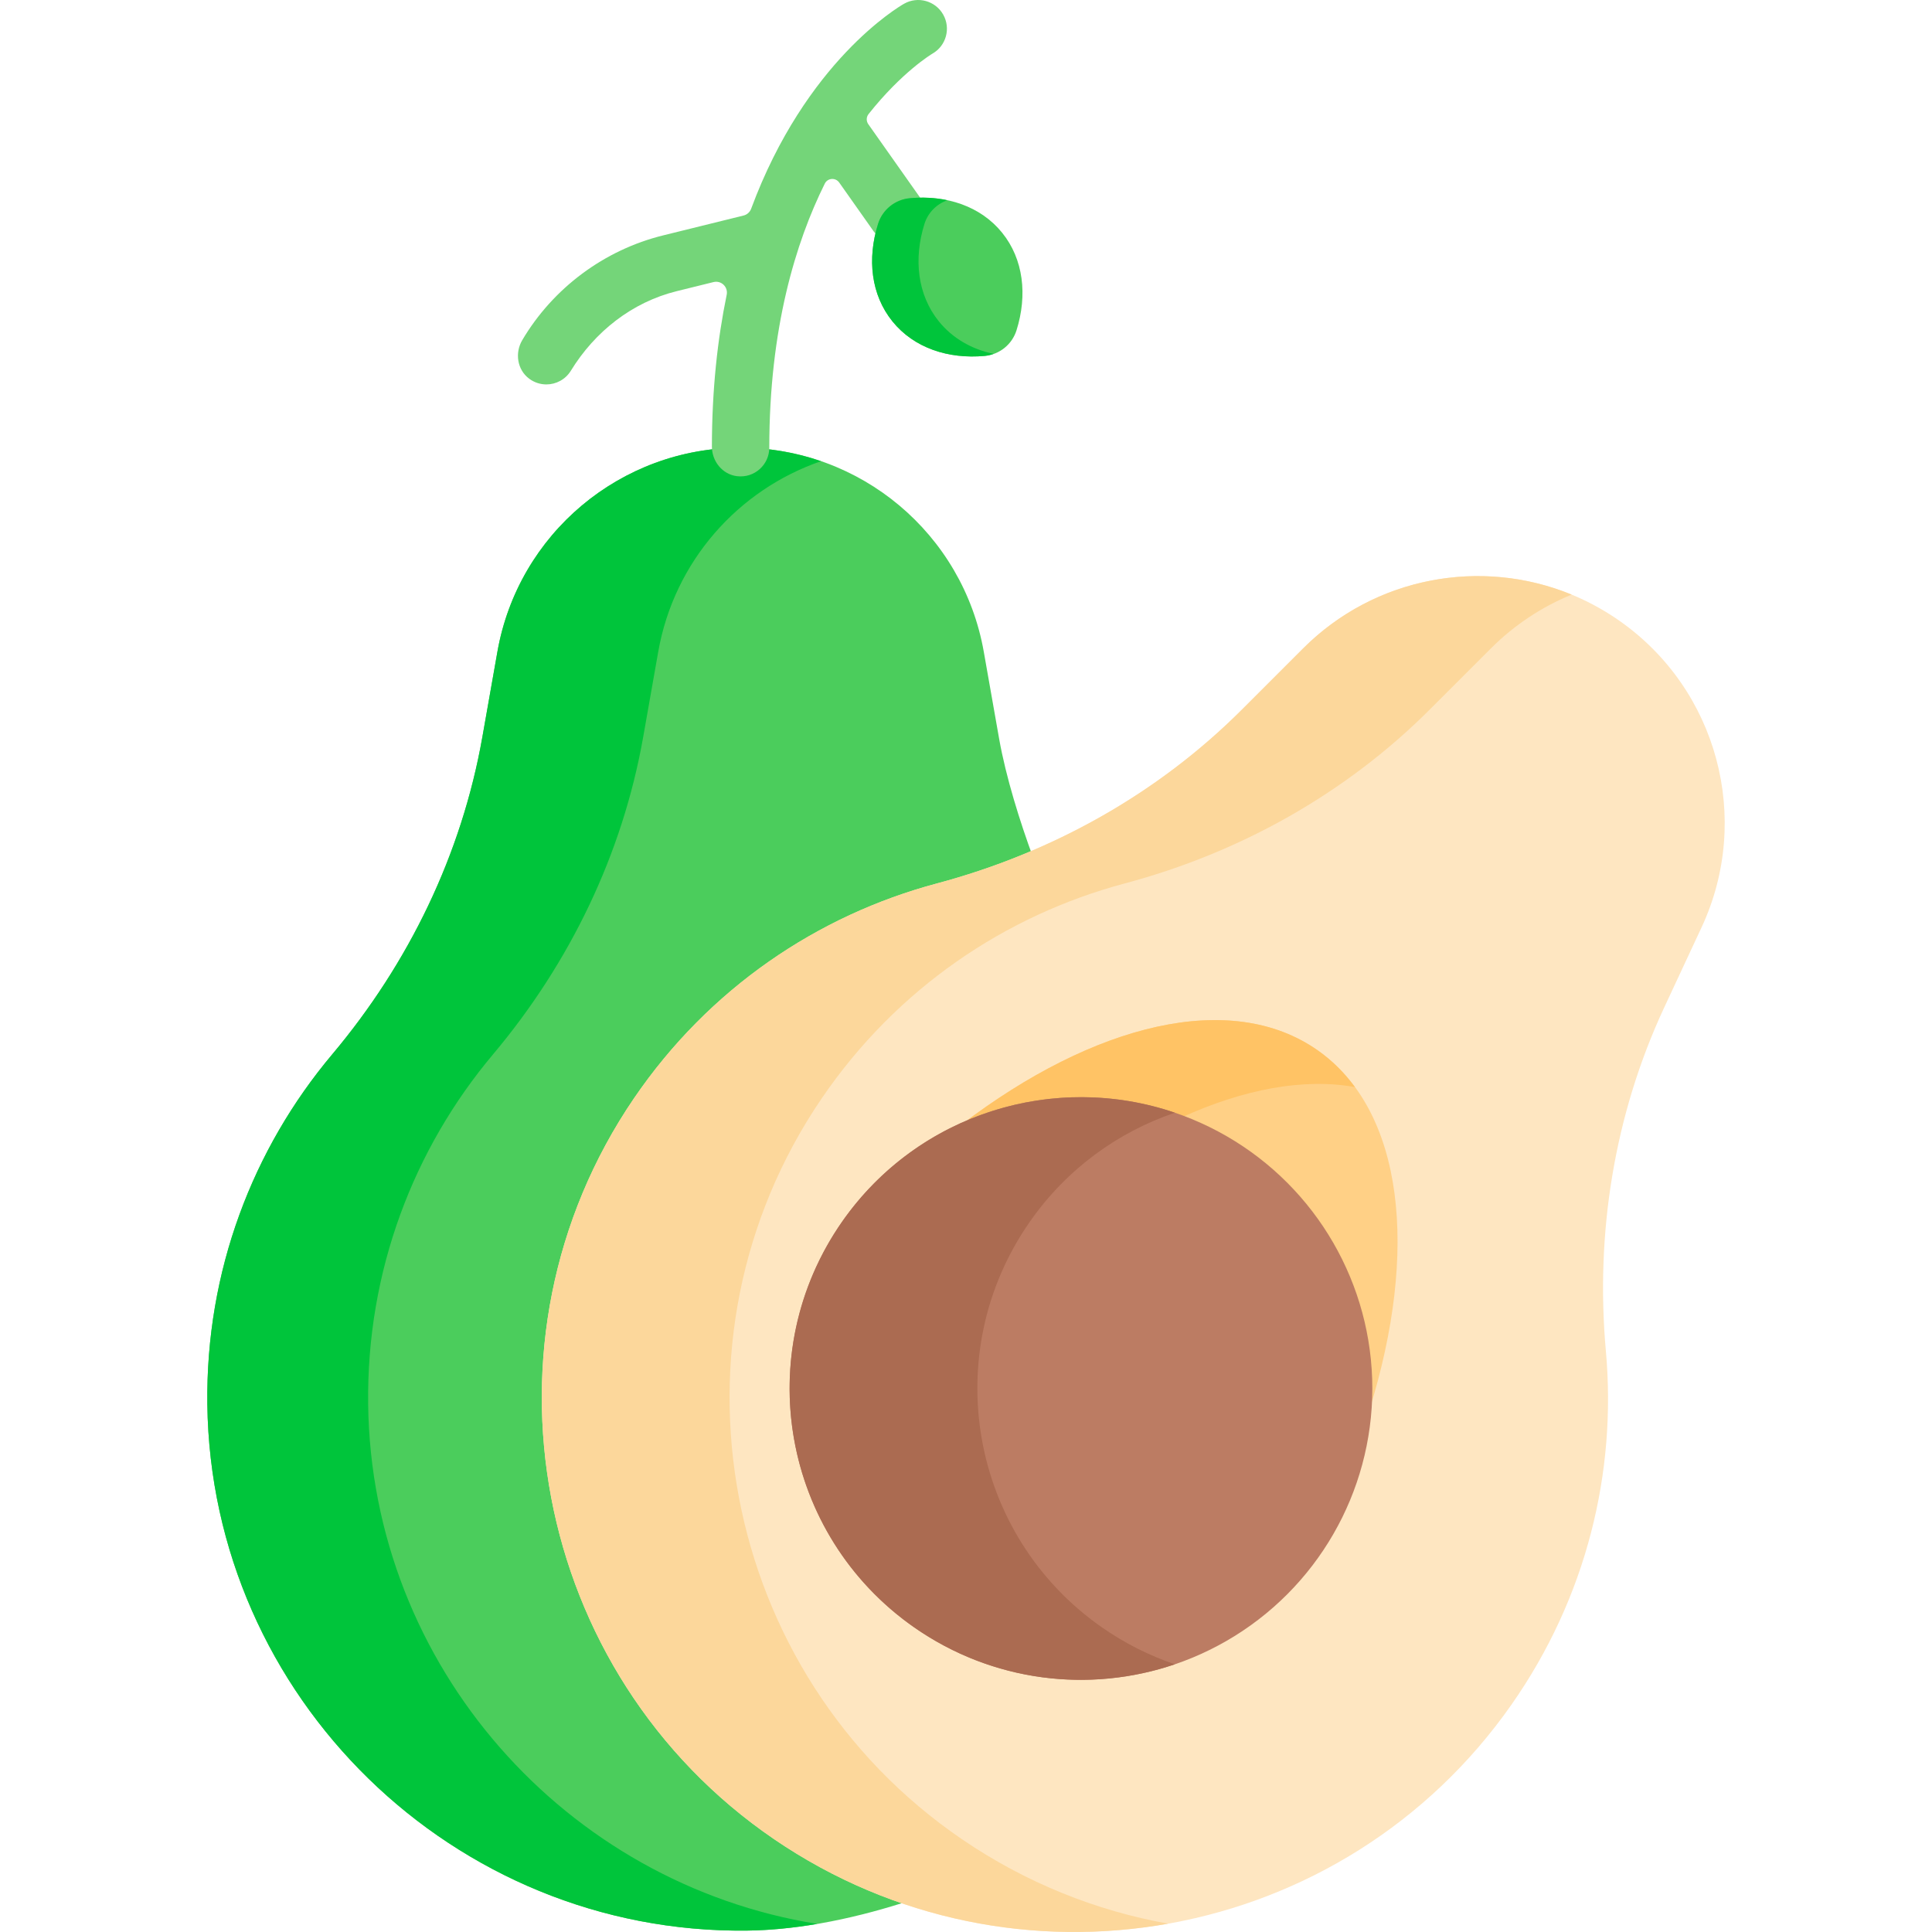 <svg id="Capa_1" enable-background="new 0 0 512 512" height="512" viewBox="0 0 512 512" width="512" xmlns="http://www.w3.org/2000/svg"><g><path d="m205.058 482.964c-64.182-43.841-76.837-128.021-33.055-192.243 19.896-29.184 45.68-46.504 77.236-54.926 8.411-2.245 16.622-5.078 24.586-8.441-3.533-9.566-7.263-21.481-9.051-31.615l-4.061-23.019c-5.517-31.275-32.691-54.074-64.448-54.074-31.758 0-58.931 22.8-64.448 54.074l-3.982 22.571c-5.487 31.103-19.474 59.954-39.799 84.128-21.018 24.999-33.534 57.382-33.092 92.7.972 77.72 65.272 140.414 142.993 139.513 14.861-.172 30.181-3.661 43.602-8.083-12.304-4.058-25.261-12.922-36.481-20.585z" fill="#4bcd5c"/><path d="m97.564 372.118c-.442-35.318 12.074-67.701 33.092-92.7 20.325-24.174 34.313-53.025 39.799-84.128l3.982-22.571c4.226-23.959 21.169-42.929 43.139-50.501-6.709-2.312-13.881-3.574-21.31-3.574-31.758 0-58.931 22.8-64.448 54.074l-3.982 22.571c-5.487 31.103-19.474 59.954-39.799 84.128-21.018 24.999-33.534 57.382-33.092 92.7.972 77.72 65.272 140.414 142.993 139.513 6.187-.072 12.453-.724 18.629-1.774-66.54-10.671-118.133-68.183-119.003-137.738z" fill="#00c53b"/><path d="m249.953 3.856c-2.073-3.655-6.716-4.938-10.368-2.863-1.462.829-26.055 15.286-40.52 54.32-.331.893-1.078 1.574-2.003 1.802l-21.358 5.276c-15.57 3.845-29.148 13.953-37.304 27.757-2.004 3.392-1.333 7.843 1.824 10.2 1.394 1.041 2.993 1.529 4.569 1.529 2.562 0 5.057-1.296 6.487-3.625 6.378-10.389 16.237-18.169 28.072-21.092l9.732-2.404c2.055-.508 3.924 1.299 3.496 3.372-2.428 11.759-3.901 25.105-3.92 40.213-.005 3.893 2.774 7.375 6.639 7.852 4.633.571 8.573-3.027 8.573-7.546 0-31.623 6.983-54.43 14.707-69.99.75-1.511 2.851-1.657 3.824-.279l9.129 12.937c1.482 2.1 3.833 3.222 6.221 3.222 1.706 0 3.431-.573 4.871-1.77 3.08-2.559 3.508-7.148 1.199-10.419l-13.717-19.438c-.568-.806-.548-1.897.065-2.669 8.86-11.177 16.703-15.888 16.95-16.034 3.629-2.081 4.898-6.708 2.832-10.351z" fill="#74d579"/><path d="m241.096 52.531c-3.91.365-7.224 3.044-8.399 6.791-2.919 9.305-1.865 18.827 3.814 25.851s14.769 10.049 24.479 9.143c3.91-.365 7.224-3.044 8.399-6.791 2.919-9.305 1.865-18.827-3.814-25.851s-14.769-10.049-24.479-9.143z" fill="#4bcd5c"/><path d="m248.808 85.172c-5.679-7.024-6.733-16.546-3.814-25.851.932-2.973 3.22-5.251 6.074-6.257-3.164-.671-6.527-.855-9.972-.534-3.91.365-7.224 3.044-8.399 6.791-2.919 9.305-1.865 18.827 3.814 25.851s14.769 10.049 24.479 9.143c.808-.075 1.581-.271 2.325-.534-5.755-1.22-10.843-4.077-14.507-8.609z" fill="#00c53b"/><path d="m425.575 358.069c-2.811-31.242 2.224-62.689 15.479-91.118l9.877-21.185c13.419-28.783 4.237-63.046-21.777-81.261-26.014-18.215-61.351-15.125-83.809 7.329l-16.208 16.206c-22.334 22.331-50.34 37.941-80.855 46.086-31.555 8.422-60.382 27.77-80.278 56.954-43.782 64.222-27.071 152.459 37.111 196.3 63.822 43.595 151.011 27.823 195.462-35.659 19.898-28.417 27.881-61.61 24.998-93.652z" fill="#fee6c1"/><path d="m254.876 487.379c-64.182-43.841-80.893-132.078-37.111-196.3 19.896-29.184 48.723-48.532 80.278-56.954 30.515-8.144 58.521-23.755 80.855-46.086l16.208-16.206c6.284-6.283 13.577-11.047 21.392-14.256-23.98-9.867-52.167-4.726-71.152 14.256l-16.208 16.206c-22.334 22.331-50.34 37.941-80.855 46.086-31.556 8.422-60.383 27.77-80.278 56.954-43.782 64.222-27.071 152.459 37.111 196.3 31.751 21.688 69.285 28.678 104.463 22.415-19.059-3.41-37.709-10.807-54.703-22.415z" fill="#fcd79b"/><g><path d="m330.28 305.27c22.955 16.073 34.437 42.415 32.603 68.471 13.141-42.207 9.223-79.355-13.729-95.427-22.952-16.071-59.2-7.047-94.367 19.737 23.858-10.634 52.539-8.854 75.493 7.219z" fill="#ffd086"/></g><g><path d="m312.995 296.183c16.617-7.57 32.506-10.54 46.078-8.094-2.784-3.794-6.079-7.086-9.919-9.775-22.952-16.071-59.2-7.047-94.367 19.737 18.16-8.094 39.112-8.987 58.208-1.868z" fill="#ffc365"/></g><circle cx="286.47" cy="367.967" fill="#bc7c63" r="77.211"/><path d="m291.944 431.214c-34.931-24.459-43.42-72.603-18.961-107.534 9.787-13.977 23.37-23.707 38.377-28.8-31.692-10.808-67.967-.006-88.137 28.8-24.458 34.931-15.969 83.075 18.961 107.534 20.954 14.672 46.658 17.475 69.157 9.839-6.738-2.298-13.273-5.551-19.397-9.839z" fill="#ab6b51"/></g></svg>